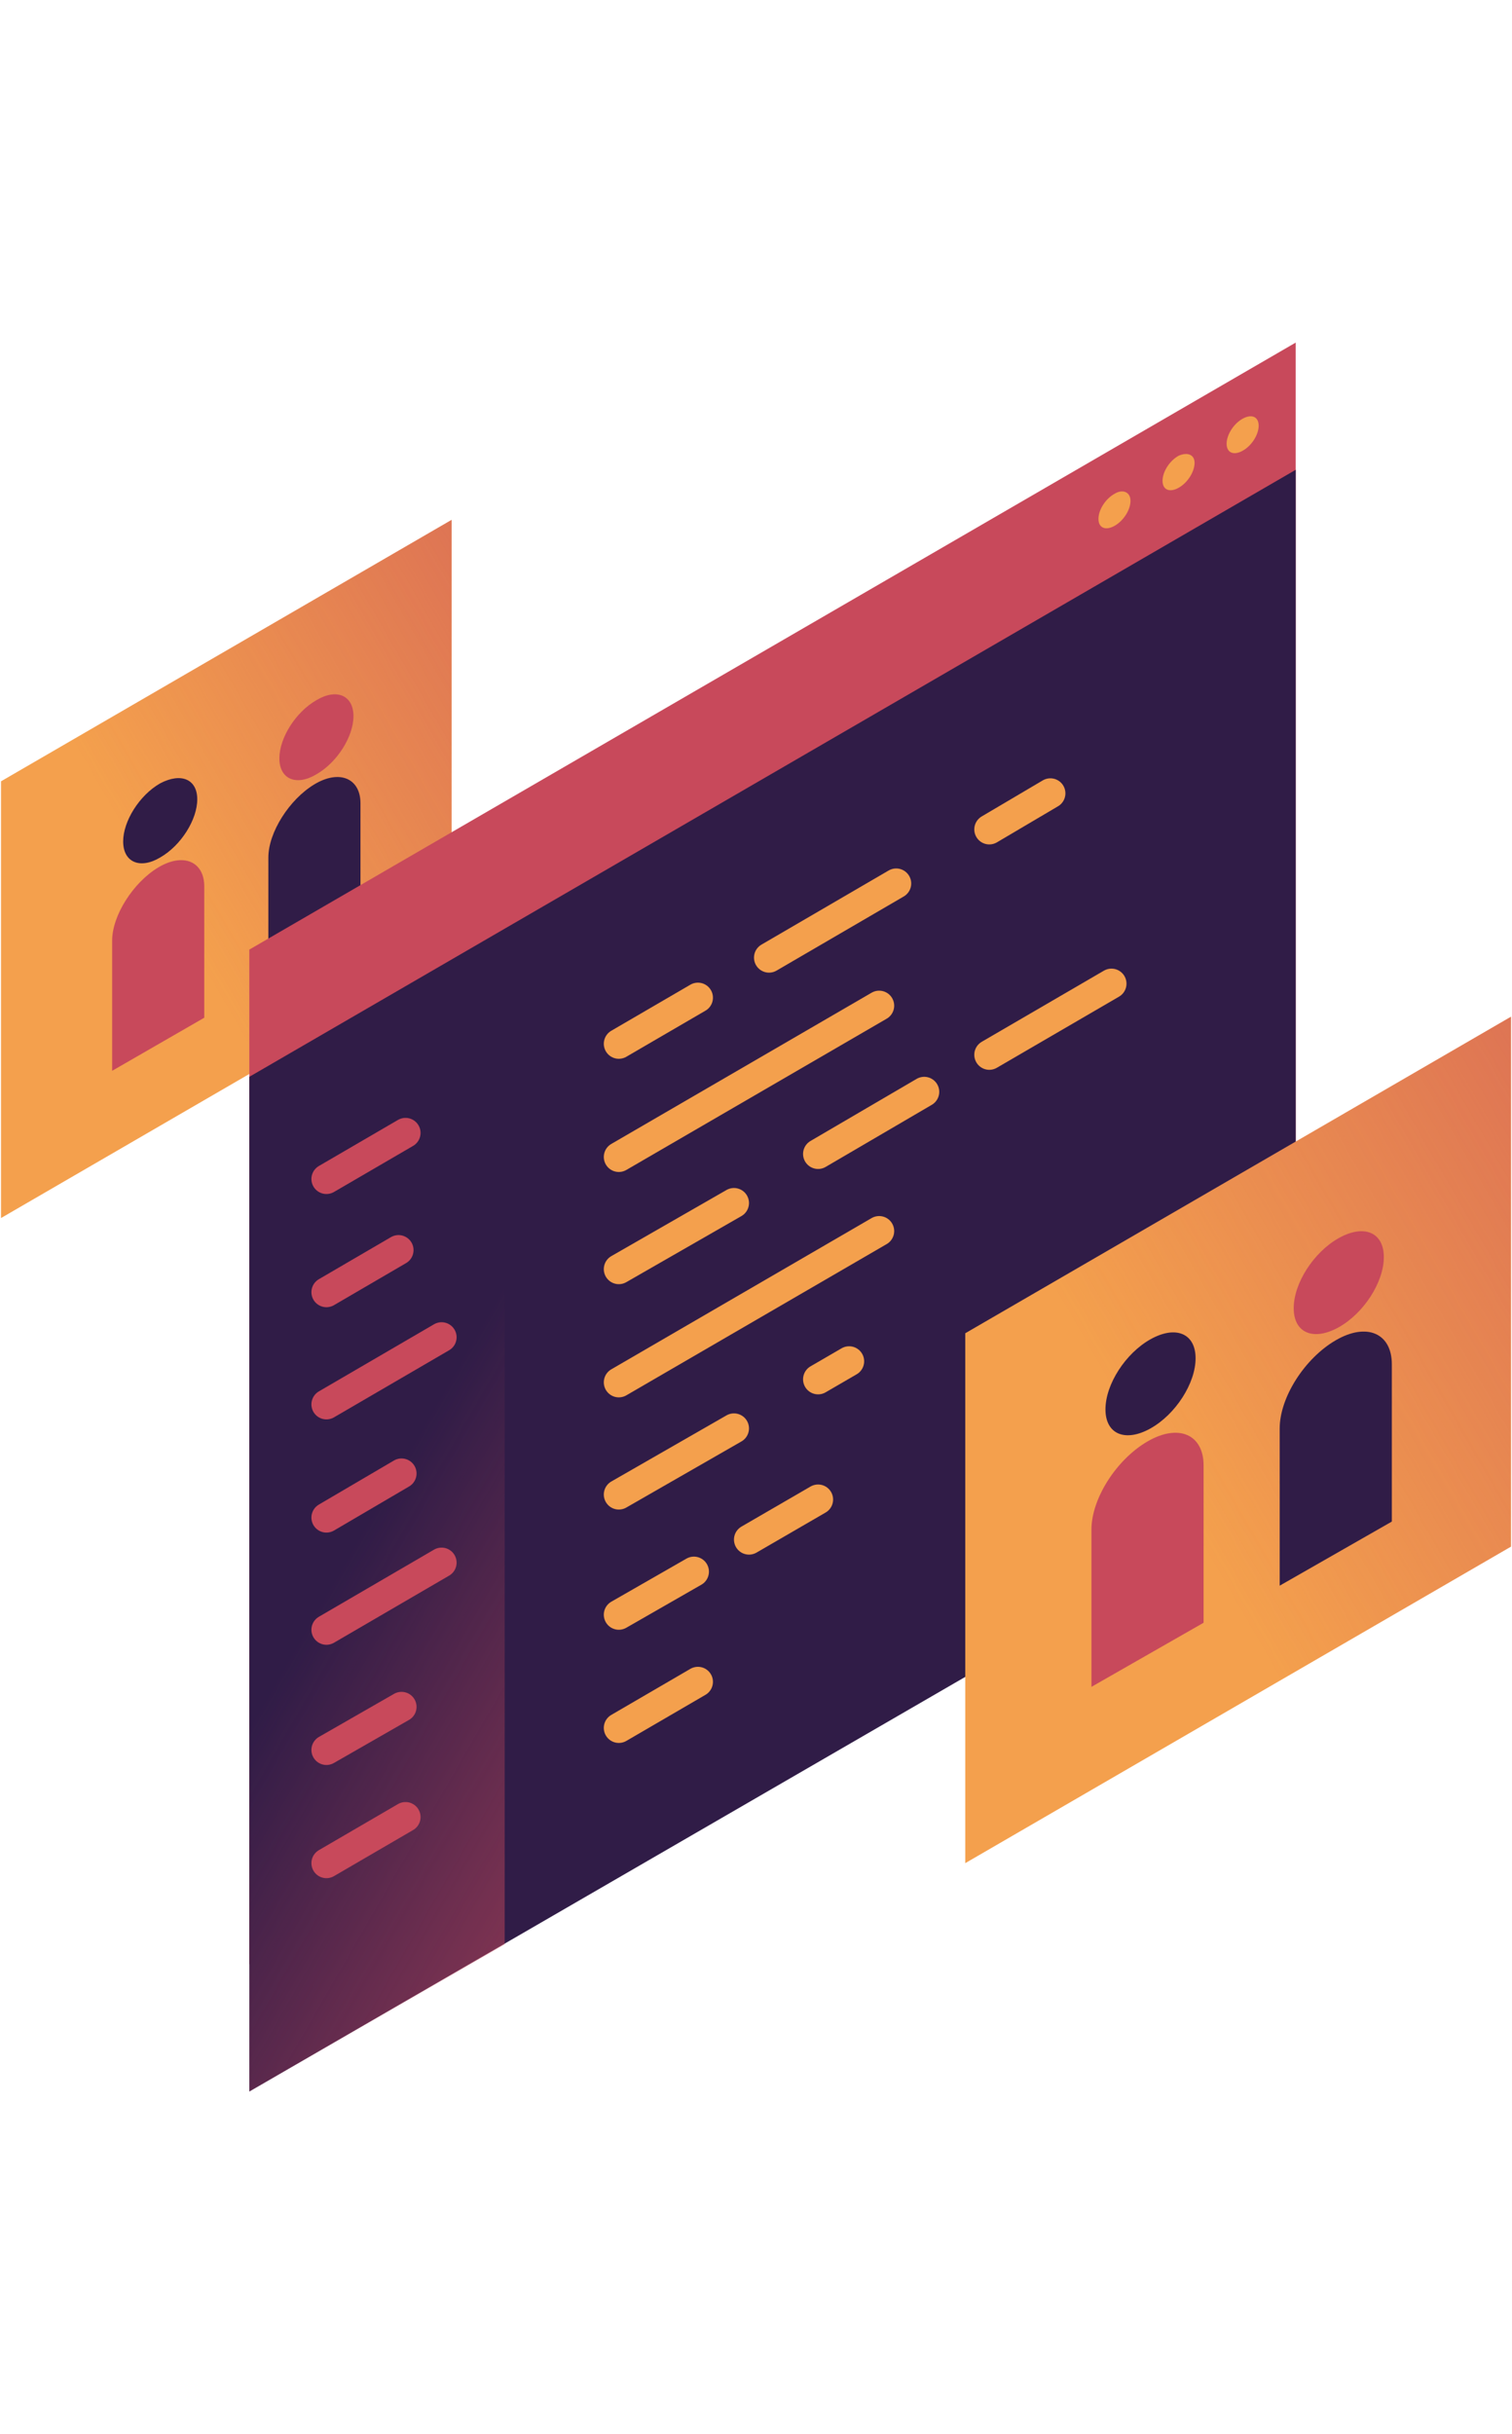 <?xml version="1.0" encoding="utf-8"?>
<!-- Generator: Adobe Illustrator 20.0.0, SVG Export Plug-In . SVG Version: 6.00 Build 0)  -->
<!DOCTYPE svg PUBLIC "-//W3C//DTD SVG 1.1//EN" "http://www.w3.org/Graphics/SVG/1.1/DTD/svg11.dtd">
<svg version="1.1" id="art" xmlns:x="http://ns.adobe.com/Extensibility/1.0/" xmlns:i="http://ns.adobe.com/AdobeIllustrator/10.0/" xmlns:graph="http://ns.adobe.com/Graphs/1.0/"
	 xmlns="http://www.w3.org/2000/svg" xmlns:xlink="http://www.w3.org/1999/xlink" x="0px" y="0px" width="151px" height="243px"
	 viewBox="0 0 151 243" style="enable-background:new 0 0 151 243;" xml:space="preserve">
<style type="text/css">
	.st0{fill:#F4A04D;}
	.st1{fill:url(#SVGID_1_);}
	.st2{fill:#C8495B;}
	.st3{fill:#301C47;}
	.st4{fill:url(#SVGID_2_);}
	.st5{fill:none;stroke:#F4A04D;stroke-width:3;stroke-linecap:round;stroke-miterlimit:10;}
	.st6{fill:none;stroke:#C8495B;stroke-width:3;stroke-linecap:round;stroke-miterlimit:10;}
	.st7{fill:url(#SVGID_3_);}
</style>
<polygon class="st0" points="0.1,78 45.1,51.9 45.1,95.5 0.1,121.6 "/>
<linearGradient id="SVGID_1_" gradientUnits="userSpaceOnUse" x1="-9.366" y1="137.195" x2="54.566" y2="174.105" gradientTransform="matrix(1 0 0 -1 0 242.4)">
	<stop  offset="0.406" style="stop-color:#C8495B;stop-opacity:0"/>
	<stop  offset="1" style="stop-color:#C8495B;stop-opacity:0.5"/>
</linearGradient>
<polygon class="st1" points="0.1,78 45.1,51.9 45.1,95.5 0.1,121.6 "/>
<g>
	<path class="st2" d="M20.4,101.6l-9.2,5.3v-13c0-2.5,2.1-5.8,4.6-7.3l0,0c2.5-1.5,4.6-0.6,4.6,1.9V101.6z"/>
	<path class="st3" d="M19.7,79.8c0,2-1.6,4.6-3.7,5.8c-2,1.2-3.7,0.5-3.7-1.6c0-2,1.6-4.6,3.7-5.8C18.1,77.1,19.7,77.8,19.7,79.8z"
		/>
</g>
<g>
	<path class="st3" d="M36,93.3l-9.2,5.3v-13c0-2.5,2.1-5.8,4.6-7.3l0,0c2.5-1.5,4.6-0.6,4.6,1.9V93.3z"/>
	<path class="st2" d="M35.3,71.5c0,2-1.6,4.6-3.7,5.8c-2,1.2-3.7,0.5-3.7-1.6c0-2,1.6-4.6,3.7-5.8C33.6,68.7,35.3,69.4,35.3,71.5z"
		/>
</g>
<polygon class="st2" points="24.9,94.8 129.4,34.2 129.4,135.6 24.9,196.1 "/>
<polygon class="st3" points="24.9,107.5 129.4,46.9 129.4,148.3 24.9,208.8 "/>
<linearGradient id="SVGID_2_" gradientUnits="userSpaceOnUse" x1="9.338" y1="107.946" x2="65.898" y2="75.291" gradientTransform="matrix(1 0 0 -1 0 242.4)">
	<stop  offset="0.497" style="stop-color:#C8495B;stop-opacity:0"/>
	<stop  offset="1" style="stop-color:#C8495B;stop-opacity:0.5"/>
</linearGradient>
<polygon class="st4" points="24.9,107.5 50.4,92.8 50.4,194.1 24.9,208.8 "/>
<g>
	<line class="st5" x1="98.8" y1="105.3" x2="111" y2="98.2"/>
	<line class="st5" x1="61.8" y1="138" x2="87.8" y2="122.9"/>
	<line class="st5" x1="74.8" y1="153.7" x2="81.7" y2="149.7"/>
	<line class="st5" x1="61.8" y1="161.2" x2="69.3" y2="156.9"/>
	<line class="st5" x1="81.7" y1="137.7" x2="84.8" y2="135.9"/>
	<line class="st5" x1="61.8" y1="149.2" x2="73.3" y2="142.6"/>
	<g>
		<line class="st5" x1="98.8" y1="82.8" x2="104.9" y2="79.2"/>
		<line class="st5" x1="76.8" y1="95.6" x2="89.5" y2="88.2"/>
		<line class="st5" x1="61.8" y1="104.2" x2="69.7" y2="99.6"/>
		<line class="st5" x1="61.8" y1="172.5" x2="69.7" y2="167.9"/>
		<line class="st5" x1="61.8" y1="115.5" x2="87.8" y2="100.4"/>
		<line class="st5" x1="81.7" y1="115.2" x2="92.3" y2="109"/>
		<line class="st5" x1="61.8" y1="126.7" x2="73.3" y2="120.1"/>
	</g>
</g>
<g>
	<line class="st6" x1="32.6" y1="151.5" x2="40.1" y2="147.1"/>
	<line class="st6" x1="32.6" y1="174.7" x2="40.1" y2="170.4"/>
	<line class="st6" x1="32.6" y1="162.7" x2="44.1" y2="156"/>
	<g>
		<line class="st6" x1="32.6" y1="117.7" x2="40.5" y2="113.1"/>
		<line class="st6" x1="32.6" y1="186" x2="40.5" y2="181.4"/>
		<line class="st6" x1="32.6" y1="129" x2="39.8" y2="124.8"/>
		<line class="st6" x1="32.6" y1="140.2" x2="44.1" y2="133.5"/>
	</g>
</g>
<polygon class="st0" points="96.4,133.1 150.9,101.5 150.9,154.4 96.4,186 "/>
<linearGradient id="SVGID_3_" gradientUnits="userSpaceOnUse" x1="84.918" y1="76.288" x2="162.382" y2="121.012" gradientTransform="matrix(1 0 0 -1 0 242.4)">
	<stop  offset="0.406" style="stop-color:#C8495B;stop-opacity:0"/>
	<stop  offset="1" style="stop-color:#C8495B;stop-opacity:0.5"/>
</linearGradient>
<polygon class="st7" points="96.4,133.1 150.9,101.5 150.9,154.4 96.4,186 "/>
<g>
	<path class="st0" d="M112.9,50c0,0.9-0.7,2-1.6,2.5s-1.6,0.2-1.6-0.7s0.7-2,1.6-2.5C112.1,48.8,112.9,49.1,112.9,50z"/>
	<path class="st0" d="M119.3,46.2c0,0.9-0.7,2-1.6,2.5s-1.6,0.2-1.6-0.7c0-0.9,0.7-2,1.6-2.5C118.6,45.1,119.3,45.4,119.3,46.2z"/>
	<path class="st0" d="M125.7,42.5c0,0.9-0.7,2-1.6,2.5s-1.6,0.2-1.6-0.7c0-0.9,0.7-2,1.6-2.5S125.7,41.6,125.7,42.5z"/>
</g>
<g>
	<path class="st2" d="M120.2,162l-11.2,6.4v-15.7c0-3.1,2.5-7,5.6-8.8l0,0c3.1-1.8,5.6-0.7,5.6,2.4V162z"/>
	<path class="st3" d="M119.4,135.6c0,2.5-2,5.6-4.5,7c-2.5,1.4-4.5,0.6-4.5-1.9s2-5.6,4.5-7S119.4,133.1,119.4,135.6z"/>
</g>
<g>
	<path class="st3" d="M139,151.9l-11.2,6.4v-15.7c0-3.1,2.5-7,5.6-8.8l0,0c3.1-1.8,5.6-0.7,5.6,2.4V151.9L139,151.9z"/>
	<path class="st2" d="M138.2,125.5c0,2.5-2,5.6-4.5,7s-4.5,0.6-4.5-1.9s2-5.6,4.5-7S138.2,123,138.2,125.5z"/>
</g>
</svg>
